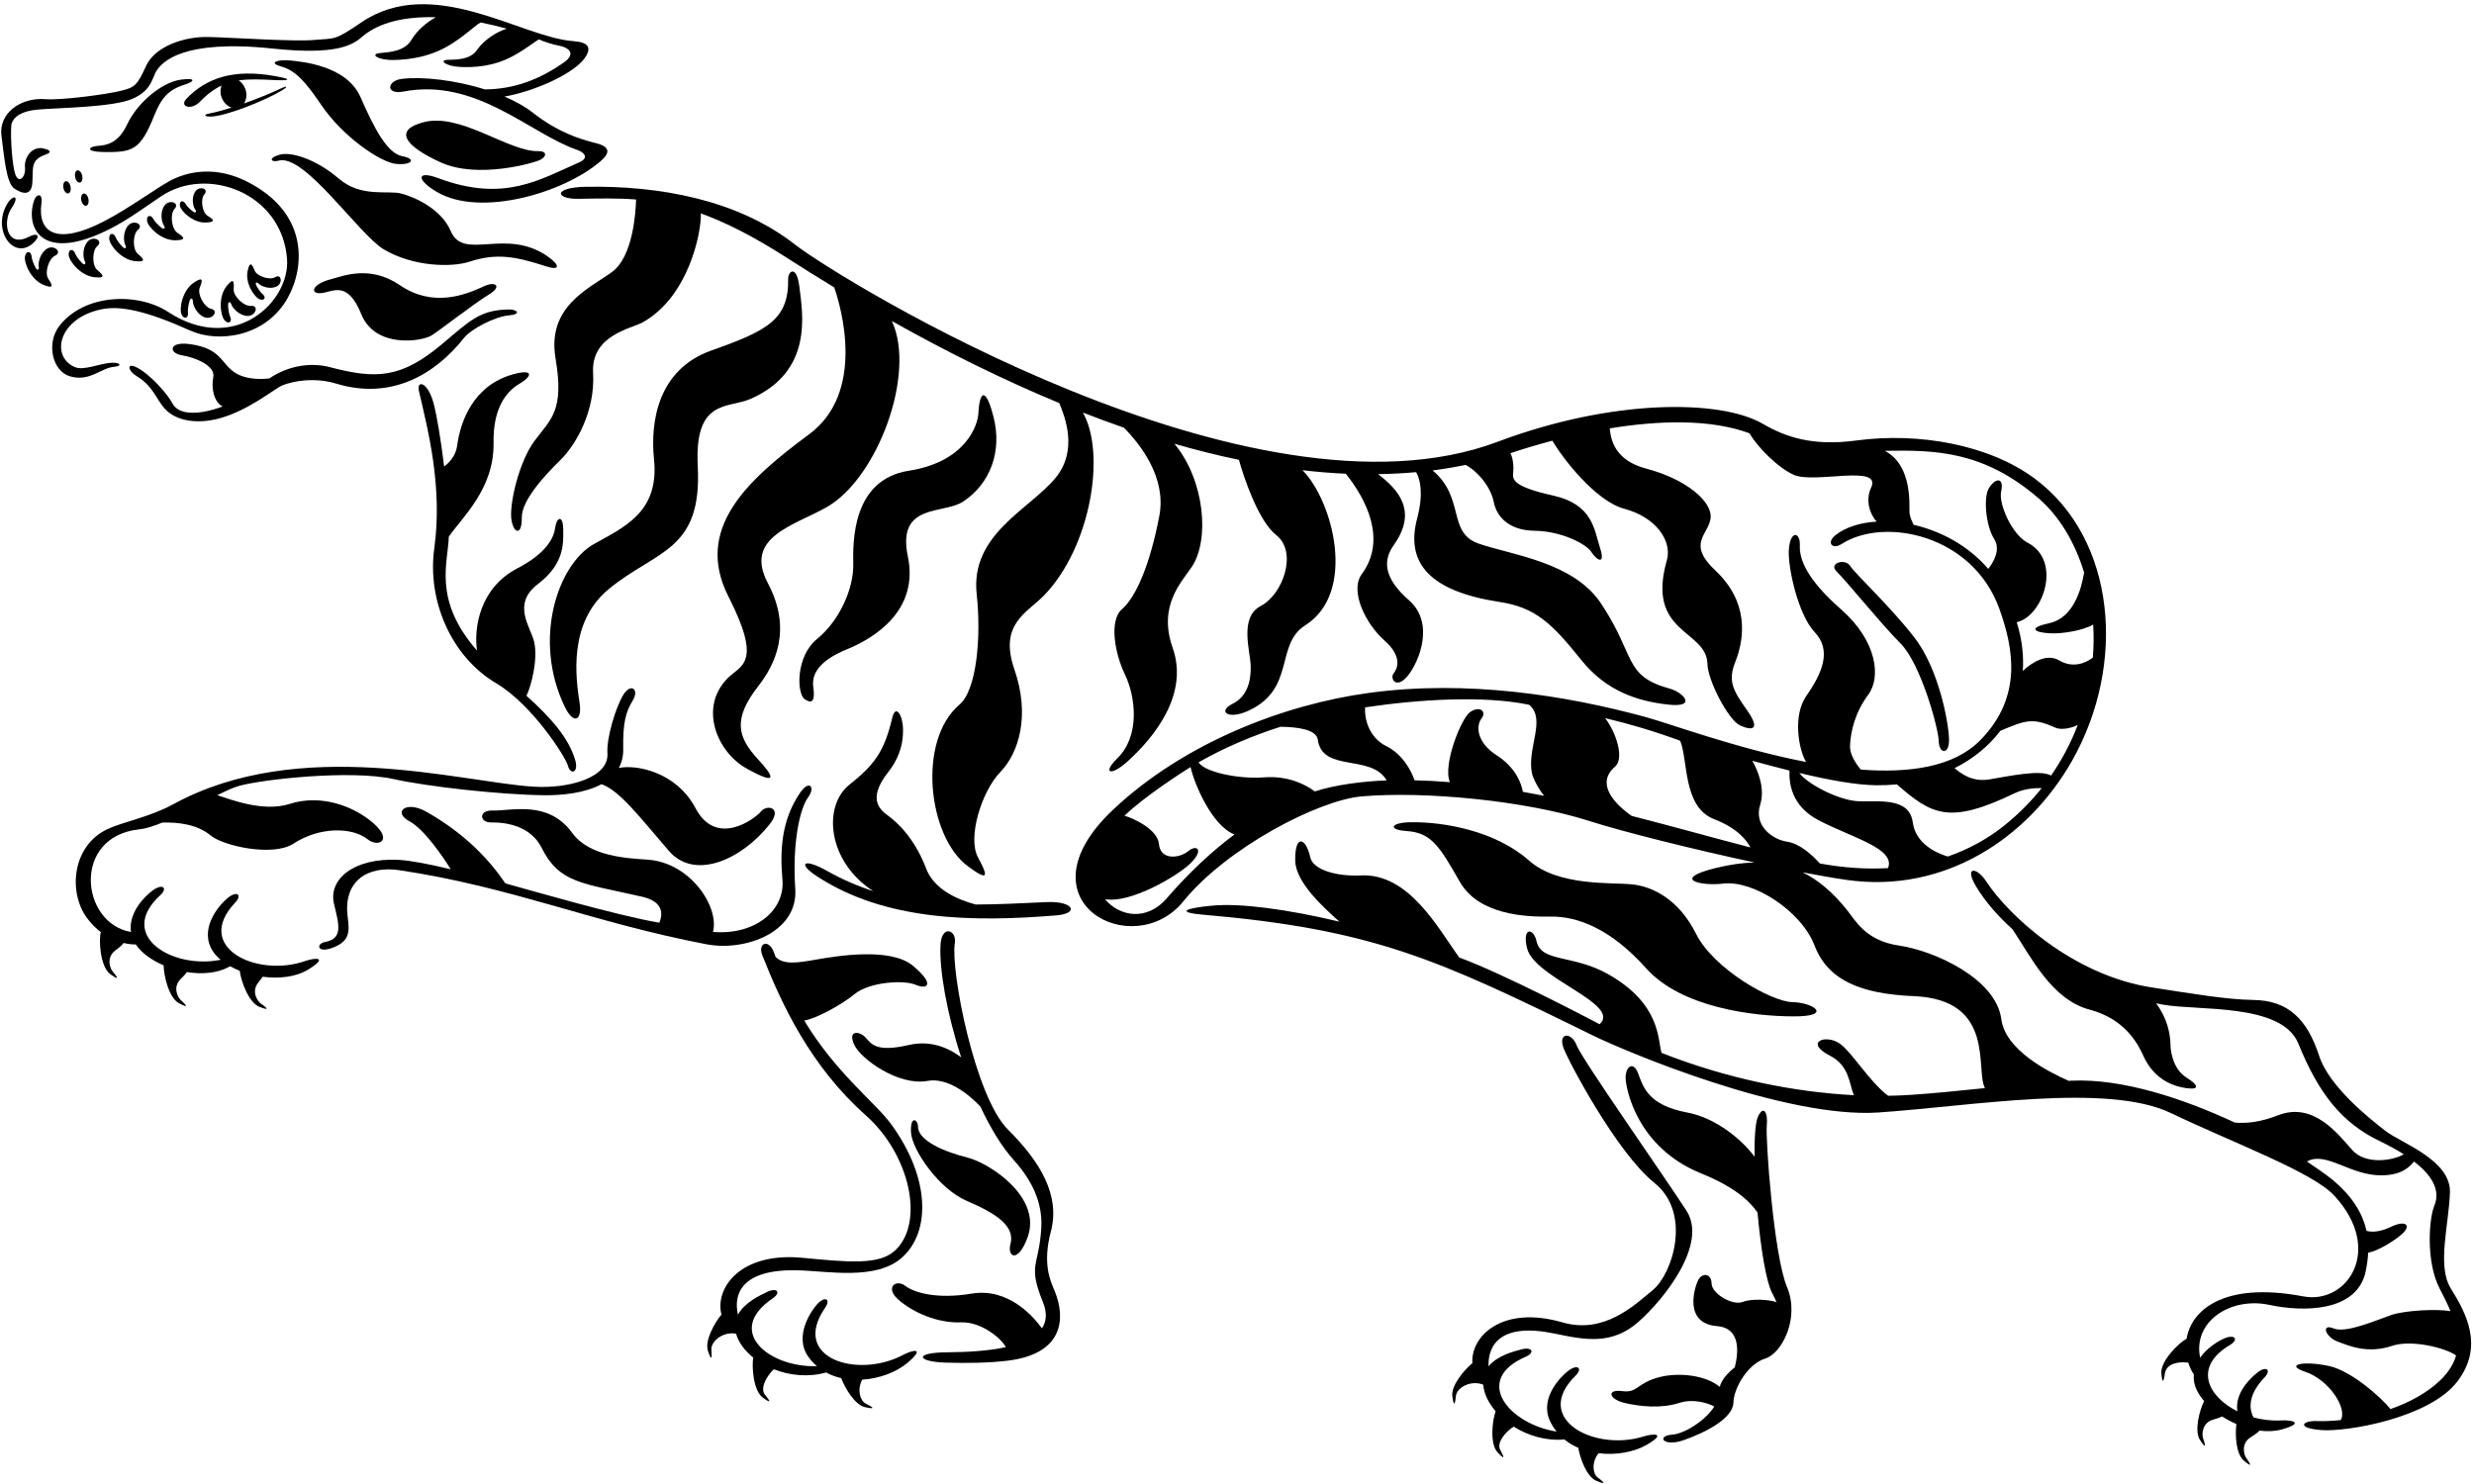 <?xml version="1.0" encoding="UTF-8"?>
<svg xmlns="http://www.w3.org/2000/svg" xmlns:xlink="http://www.w3.org/1999/xlink" width="520pt" height="312pt" viewBox="0 0 520 312" version="1.1">
<g id="surface1">
<path style=" stroke:none;fill-rule:nonzero;fill:rgb(0%,0%,0%);fill-opacity:1;" d="M 44.297 24.512 C 47.449 24.457 55.777 21.117 59.227 19.027 C 60.562 18.219 60.559 17.879 58.828 18.695 C 56.855 19.629 54.102 20.758 51.273 21.754 C 51.832 20.945 51.977 19.77 51.535 18.633 C 51.246 17.883 50.75 17.297 50.176 16.91 C 52.48 16.562 55.004 16.699 58.066 16.852 C 59.754 16.938 62.395 16.836 57.883 16.012 C 48.977 14.387 43.32 16.48 39.227 20.715 C 37.566 22.434 40.223 23.234 41.941 21.457 C 43.531 19.812 45.031 18.715 46.559 17.988 C 46.27 18.734 46.254 19.652 46.598 20.539 C 47.004 21.59 47.797 22.34 48.668 22.625 C 46.949 23.164 45.285 23.617 43.836 23.898 C 42.754 24.113 42.949 24.531 44.297 24.512 "/>
<path style=" stroke:none;fill-rule:nonzero;fill:rgb(0%,0%,0%);fill-opacity:1;" d="M 92.578 34.117 C 100.461 37.727 112.379 34.219 113.57 33.598 C 114.895 32.91 115.094 31.738 113.039 31.773 C 106.863 31.879 96.855 23.699 89.102 25.676 C 82.793 27.281 84.848 30.582 92.578 34.117 "/>
<path style=" stroke:none;fill-rule:nonzero;fill:rgb(0%,0%,0%);fill-opacity:1;" d="M 6.164 49.742 C 1.258 52.301 0.555 46.527 2.395 43.805 C 4.297 40.988 2.711 40.887 1.543 42.82 C -1.82 48.387 2.906 54.891 7.02 51.062 C 8.66 49.531 7.812 48.883 6.164 49.742 "/>
<path style=" stroke:none;fill-rule:nonzero;fill:rgb(0%,0%,0%);fill-opacity:1;" d="M 24.043 77.109 C 25.711 76.984 25.441 76.086 23.109 76.293 C 20.781 76.5 17.555 77.969 15.707 77.168 C 10.609 74.953 12.215 66.977 21.234 65.047 C 25.238 64.188 30.684 65.312 40 69.508 C 45.875 72.152 55.973 70.887 60.551 62.496 C 64.168 55.863 64.77 44.551 51.711 38.078 C 46.887 35.688 41.594 35.332 36.629 37.562 C 33.66 38.891 27.543 43.621 21.684 46.621 C 11.898 51.633 7.855 48.945 8.711 42.699 C 9.008 40.527 7.676 40.715 7.199 42.059 C 5.25 47.539 8.449 55.758 23.562 47.891 C 27.09 46.055 30.273 43.691 33.855 41.273 C 43.504 34.773 59.262 40.516 60.328 54.41 C 61.02 63.41 49.316 74.699 35.348 65.586 C 28.969 61.422 17.754 61.738 12.488 68.508 C 9.672 72.133 10.992 77.996 14.656 79.102 C 18.844 80.367 21.211 77.324 24.043 77.109 "/>
<path style=" stroke:none;fill-rule:nonzero;fill:rgb(0%,0%,0%);fill-opacity:1;" d="M 407.5 155.836 C 407.543 158.5 409.715 158.797 409.66 155.465 C 409.605 152.133 407.578 140.664 402.297 133.918 C 397.016 127.176 389.902 120.625 388.879 118.977 C 387.848 117.328 384.199 118.387 386.062 120.191 C 388.125 122.184 395.246 131.035 399.484 135.301 C 403.727 139.562 407.453 153.168 407.5 155.836 "/>
<path style=" stroke:none;fill-rule:nonzero;fill:rgb(0%,0%,0%);fill-opacity:1;" d="M 17.23 55.285 C 16.711 54.742 16.043 53.961 15.719 53.141 C 15.391 52.324 14.391 52.281 14.43 53.543 C 14.469 54.848 16.922 57.992 19.863 58.285 C 22.219 58.52 21.766 57.883 20.449 56.758 C 19.293 55.773 19.379 52.641 20.441 51.742 C 21.832 50.57 19.555 49.449 18.391 50.824 C 17.254 52.168 17.469 54.223 17.816 54.891 C 18.164 55.562 17.754 55.828 17.23 55.285 "/>
<path style=" stroke:none;fill-rule:nonzero;fill:rgb(0%,0%,0%);fill-opacity:1;" d="M 11.547 53.773 C 13.211 53.039 11.34 51.324 9.832 52.316 C 8.363 53.285 7.996 55.316 8.141 56.059 C 8.289 56.801 7.82 56.941 7.469 56.273 C 7.121 55.602 6.699 54.664 6.617 53.789 C 6.535 52.91 5.586 52.59 5.27 53.812 C 4.941 55.074 6.41 58.785 9.152 59.891 C 11.348 60.777 11.09 60.035 10.141 58.59 C 9.312 57.32 10.273 54.336 11.547 53.773 "/>
<path style=" stroke:none;fill-rule:nonzero;fill:rgb(0%,0%,0%);fill-opacity:1;" d="M 25.758 51.902 C 25.234 51.359 24.566 50.574 24.242 49.758 C 23.914 48.941 22.914 48.898 22.953 50.16 C 22.992 51.465 25.445 54.609 28.387 54.902 C 30.742 55.137 30.285 54.496 28.973 53.375 C 27.816 52.391 27.902 49.254 28.965 48.359 C 30.355 47.188 28.078 46.066 26.914 47.441 C 25.777 48.785 25.992 50.84 26.34 51.508 C 26.691 52.176 26.277 52.445 25.758 51.902 "/>
<path style=" stroke:none;fill-rule:nonzero;fill:rgb(0%,0%,0%);fill-opacity:1;" d="M 33.91 47.855 C 33.324 47.379 32.566 46.684 32.148 45.91 C 31.727 45.137 30.727 45.215 30.914 46.461 C 31.113 47.754 33.926 50.582 36.879 50.52 C 39.246 50.465 38.719 49.891 37.277 48.934 C 36.016 48.094 35.723 44.973 36.668 43.953 C 37.91 42.621 35.512 41.785 34.523 43.289 C 33.555 44.758 34.016 46.773 34.441 47.395 C 34.867 48.016 34.492 48.336 33.91 47.855 "/>
<path style=" stroke:none;fill-rule:nonzero;fill:rgb(0%,0%,0%);fill-opacity:1;" d="M 40.551 44.465 C 40.016 44.051 39.316 43.441 38.918 42.758 C 38.52 42.07 37.621 42.168 37.824 43.285 C 38.035 44.441 40.637 46.914 43.293 46.785 C 45.422 46.68 44.93 46.172 43.609 45.348 C 42.453 44.625 42.109 41.824 42.938 40.883 C 44.02 39.656 41.844 38.961 40.988 40.34 C 40.156 41.688 40.621 43.488 41.02 44.035 C 41.422 44.586 41.09 44.879 40.551 44.465 "/>
<path style=" stroke:none;fill-rule:nonzero;fill:rgb(0%,0%,0%);fill-opacity:1;" d="M 40.539 63.371 C 40.543 64.125 41.32 66.039 42.953 66.691 C 44.629 67.359 46.113 65.297 44.336 64.918 C 42.977 64.625 41.426 61.895 41.984 60.484 C 42.621 58.879 42.723 58.102 40.75 59.414 C 38.293 61.051 37.605 64.98 38.18 66.152 C 38.738 67.281 39.605 66.777 39.508 65.902 C 39.41 65.027 39.633 64.023 39.84 63.297 C 40.043 62.57 40.535 62.613 40.539 63.371 "/>
<path style=" stroke:none;fill-rule:nonzero;fill:rgb(0%,0%,0%);fill-opacity:1;" d="M 47.609 60.184 C 45.777 62.5 46.336 66.449 47.246 67.387 C 48.129 68.289 48.793 67.539 48.43 66.738 C 48.07 65.934 47.969 64.91 47.941 64.156 C 47.914 63.402 48.395 63.297 48.633 64.012 C 48.871 64.727 50.199 66.309 51.953 66.422 C 53.754 66.539 54.527 64.121 52.719 64.309 C 51.336 64.453 49.02 62.336 49.113 60.82 C 49.223 59.094 49.082 58.324 47.609 60.184 "/>
<path style=" stroke:none;fill-rule:nonzero;fill:rgb(0%,0%,0%);fill-opacity:1;" d="M 54.383 59.648 C 54.855 60.133 56.555 60.891 58.02 60.293 C 59.523 59.68 59.199 57.418 57.809 58.281 C 56.746 58.941 54.035 58.137 53.52 56.875 C 52.926 55.438 52.508 54.867 52.051 56.949 C 51.477 59.547 53.484 62.527 54.59 62.926 C 55.656 63.309 55.902 62.438 55.293 61.934 C 54.684 61.426 54.199 60.637 53.883 60.039 C 53.562 59.438 53.906 59.16 54.383 59.648 "/>
<path style=" stroke:none;fill-rule:nonzero;fill:rgb(0%,0%,0%);fill-opacity:1;" d="M 18.105 43.258 C 18.516 43.172 18.73 42.527 18.582 41.824 C 18.434 41.117 17.977 40.613 17.566 40.699 C 17.156 40.785 16.941 41.43 17.09 42.137 C 17.238 42.844 17.691 43.344 18.105 43.258 "/>
<path style=" stroke:none;fill-rule:nonzero;fill:rgb(0%,0%,0%);fill-opacity:1;" d="M 13.809 38.098 C 13.398 38.184 13.184 38.828 13.332 39.535 C 13.48 40.238 13.934 40.742 14.348 40.656 C 14.758 40.57 14.973 39.926 14.824 39.219 C 14.676 38.516 14.219 38.012 13.809 38.098 "/>
<path style=" stroke:none;fill-rule:nonzero;fill:rgb(0%,0%,0%);fill-opacity:1;" d="M 17.285 36.949 C 17.137 36.242 16.684 35.738 16.273 35.824 C 15.859 35.91 15.648 36.555 15.793 37.262 C 15.945 37.969 16.398 38.469 16.809 38.383 C 17.223 38.297 17.434 37.652 17.285 36.949 "/>
<path style=" stroke:none;fill-rule:nonzero;fill:rgb(0%,0%,0%);fill-opacity:1;" d="M 345.371 302.027 C 335.07 305.215 321.949 298.312 331.152 289.227 C 332.695 287.703 331.637 286.695 329.652 288.184 C 328.004 289.418 323.645 293.895 325.719 298.602 C 326.109 299.492 326.613 300.273 327.176 300.984 C 317.152 299.398 309.418 290.105 320.699 285.238 C 322.691 284.379 322.07 283.059 319.684 283.723 C 318.266 284.113 314.723 284.961 312.871 287.266 C 312.711 282.648 315.559 278.027 326.754 280.375 C 333.113 281.711 338.797 282.84 344.379 277.91 C 349.965 272.984 358.938 261.5 354.488 254.574 C 350.035 247.648 332.445 222.605 331.398 219.789 C 330.352 216.973 327.52 217.023 328.57 220.172 C 329.426 222.719 339.777 242.32 347.723 248.684 C 355.66 255.051 351.543 267.789 347.434 271.195 C 343.324 274.598 337.09 280.535 328.379 278.016 C 315.738 274.355 309.09 280.938 309.473 286.594 C 307.742 288.012 304.945 291.324 305.266 293.598 C 305.684 296.605 305.922 294.266 306.016 293.473 C 306.23 291.684 309.18 290.105 311.727 291.105 C 311.734 291.113 311.742 291.121 311.75 291.125 C 311.91 293.012 312.855 294.953 314.359 296.707 C 313.68 298.598 313.074 303.535 314.777 305.363 C 316.848 307.586 315.699 305.531 315.32 304.828 C 314.516 303.336 316.445 300.973 318.16 299.938 C 321.176 301.84 324.941 302.977 328.82 302.641 C 329.703 303.359 330.684 303.941 331.73 304.395 C 332.125 306.656 333.492 310.461 335.523 311.324 C 338.316 312.516 336.434 311.105 335.801 310.617 C 334.758 309.809 334.488 307.422 336 305.531 C 339.652 305.988 343.422 305.297 346.035 303.809 C 350.281 301.383 347.836 301.27 345.371 302.027 "/>
<path style=" stroke:none;fill-rule:nonzero;fill:rgb(0%,0%,0%);fill-opacity:1;" d="M 38.047 16.742 C 34.105 17.266 28.93 21.461 26.707 26.184 C 24.836 30.152 22.426 30.52 20.594 30.664 C 18.531 30.824 17.863 31.898 21.676 31.957 C 27.898 32.059 29.477 31.621 32.426 24.277 C 33.883 20.645 35.355 18.871 38.816 17.793 C 40.93 17.133 41.293 16.312 38.047 16.742 "/>
<path style=" stroke:none;fill-rule:nonzero;fill:rgb(0%,0%,0%);fill-opacity:1;" d="M 75.762 20.398 C 72.812 13.699 63.207 12.953 61.129 12.73 C 58.457 12.441 56.469 13.141 58.73 13.852 C 60.992 14.562 62.922 15.199 67.453 21.957 C 71.984 28.715 79.906 34.082 83.164 34.445 C 86.422 34.805 87.73 33.449 84.555 32.836 C 81.379 32.223 78.707 27.102 75.762 20.398 "/>
<path style=" stroke:none;fill-rule:nonzero;fill:rgb(0%,0%,0%);fill-opacity:1;" d="M 115.332 54.07 C 106.402 47.605 97.469 55.043 94.738 48.586 C 92.742 43.867 87.031 41.379 84.27 40.676 C 81.508 39.973 75.867 41.566 71.215 37.562 C 66.562 33.559 61.305 31.828 58.797 32.52 C 56.223 33.23 56.992 34.219 58.566 33.773 C 63.996 32.246 75.43 49.289 80.633 52.406 C 86.809 56.105 94.949 56.246 98.68 55.02 C 104.445 53.117 108.535 53.973 114.781 55.996 C 117.715 56.949 117.695 55.781 115.332 54.07 "/>
<path style=" stroke:none;fill-rule:nonzero;fill:rgb(0%,0%,0%);fill-opacity:1;" d="M 67.453 61.629 C 69.949 61.422 72.988 58.785 75.945 66.07 C 78.902 73.355 88.738 71.793 90.773 70.488 C 92.504 69.375 99.742 63.754 102.715 61.953 C 105.684 60.152 104.082 59.094 101.848 60.133 C 97.656 62.082 90.984 64.688 84.012 59.934 C 77.688 55.621 71.969 58.094 69.652 58.676 C 65.496 59.719 65.086 61.828 67.453 61.629 "/>
<path style=" stroke:none;fill-rule:nonzero;fill:rgb(0%,0%,0%);fill-opacity:1;" d="M 103.738 93.105 C 103.609 85.605 106.555 82.223 109.195 80.68 C 111.836 79.133 112.309 77.461 107.828 78.699 C 99.527 81.004 96.777 88.504 96.082 93.734 C 95.785 95.945 94.316 97.367 93.352 98.078 C 92.66 92.309 91.742 86.988 91.094 84.648 C 89.852 80.172 87.512 79.879 88.051 82.199 C 89.969 90.465 93.066 102.379 91.277 115.316 C 89.777 126.164 94.758 138.027 104.34 143.684 C 111.746 148.062 118.848 159.027 119.383 161.02 C 119.914 163.008 121.742 162.477 120.859 159.66 C 119.465 155.195 116.082 151.152 110.656 146.281 C 111.734 144.051 113.086 138.504 112.277 134.969 C 111.559 131.812 107.477 127.047 113.07 122.785 C 118.668 118.523 118.43 114.195 118.379 111.195 C 118.328 108.195 117.004 108.719 116.703 110.891 C 116.41 113.062 114.961 116.254 108.684 119.523 C 100.887 123.59 99.562 131.922 100.258 136.77 C 90.902 126.098 94.215 118.18 94.328 112.84 C 97.164 108.719 103.898 102.758 103.738 93.105 "/>
<path style=" stroke:none;fill-rule:nonzero;fill:rgb(0%,0%,0%);fill-opacity:1;" d="M 124.766 114.422 C 117.242 118.711 111.918 134.422 118.672 148.527 C 120.574 152.496 122.391 151.465 121.828 147.809 C 121.02 142.551 119.371 130.949 127.926 123.867 C 137.883 115.625 147.59 116.004 146.66 98.051 C 145.918 83.727 152.977 85.957 157.758 83.863 C 170.961 78.07 168.711 66.02 168.027 60.352 C 167.445 55.527 165.641 57.059 165.664 58.559 C 165.809 67.102 161.461 69.48 149.582 73.664 C 138.148 77.691 136.672 88.883 137.465 96.539 C 138.645 107.855 130.891 110.93 124.766 114.422 "/>
<path style=" stroke:none;fill-rule:nonzero;fill:rgb(0%,0%,0%);fill-opacity:1;" d="M 171.773 134.301 C 167.168 138.043 167.469 145.871 169.152 147.012 C 170.84 148.148 171.324 147.141 170.945 144.48 C 170.566 141.82 172.02 138.961 177.977 136.527 C 183.938 134.094 193.176 128.27 190.816 116.977 C 188.461 105.68 198.336 108.184 202.457 105.445 C 208.105 101.695 210.684 94.961 208.828 87.668 C 207.219 81.363 205.898 82.051 205.645 86.891 C 205.516 89.406 202.984 97.102 191.016 98.969 C 179.043 100.84 179.266 114.02 179.344 118.672 C 179.43 123.836 176.379 130.555 171.773 134.301 "/>
<path style=" stroke:none;fill-rule:nonzero;fill:rgb(0%,0%,0%);fill-opacity:1;" d="M 167.156 186.883 C 166.488 176.895 168.203 169.863 169.836 167.668 C 171.465 165.477 170.102 163.832 168.152 166.695 C 164.195 172.504 163.926 178.906 164.457 184.93 C 165.027 191.391 158.766 196.645 149.863 195.93 C 151.223 190.633 145.094 181.355 136.133 180.738 C 131.754 180.438 123.871 180.07 120.285 175.129 C 115.227 168.148 107.527 170.52 103.453 170.41 C 100.578 170.336 100.746 172.957 103.246 172.914 C 106.895 172.855 111.66 173.898 113.84 178.238 C 117.582 185.688 122.223 185.629 134.891 188.512 C 139.66 189.598 139.246 192.312 138.59 193.992 C 129.773 192.527 110.246 186.82 106.219 185.723 C 102.875 180.781 97.773 175.281 89.582 170.645 C 85.289 168.219 82.457 170.766 86.117 172.703 C 89.059 174.262 93.113 180.074 94.73 182.754 C 90.355 181.711 86.379 180.922 83.879 180.785 C 74.348 180.266 68.988 184.867 70.199 190.016 C 71.172 194.156 72.25 197.328 68.332 198.047 C 66.34 198.414 66.625 200.578 70.102 199.184 C 73.578 197.793 73.461 195.797 73.078 192.801 C 72.086 185.062 77.426 181.98 83.914 182.949 C 107.816 186.523 124.32 193.914 148.52 198.531 C 156.586 200.07 167.77 196.031 167.156 186.883 "/>
<path style=" stroke:none;fill-rule:nonzero;fill:rgb(0%,0%,0%);fill-opacity:1;" d="M 64.082 202.07 C 53.891 205.59 40.551 199.121 49.449 189.742 C 50.945 188.164 49.855 187.195 47.922 188.746 C 46.309 190.035 42.102 194.652 44.328 199.285 C 44.766 200.195 45.484 201.031 46.383 201.785 C 36.176 203.852 24.453 196.66 33.684 188.215 C 35.285 186.746 34.266 185.703 32.227 187.113 C 30.703 188.168 26.906 191.758 27.527 195.941 C 16.895 194.105 15.078 175.863 29.262 174.367 C 30.637 174.227 32.309 173.688 34.109 172.941 C 37.477 172.836 41.449 173.309 44.285 175.656 C 46.949 177.863 57.363 180.188 61.691 177.363 C 67.156 173.801 73.984 173.84 77.305 176.477 C 79.457 178.191 82.66 176.73 78.496 173.082 C 74.438 169.523 67.516 166.891 60.926 169.004 C 55.324 170.797 48.574 168.102 45.672 167.188 C 47.422 166.309 48.961 165.602 50.113 165.266 C 55.004 163.852 73.723 161.785 82.758 163.801 C 89.703 165.348 104.859 167.074 114.395 167.191 C 118.105 167.234 122.934 166.758 126.426 164.867 C 130.305 166.258 134.297 171.621 140.602 178.91 C 145.988 185.137 155.812 180.801 161.762 173.305 C 164.578 169.758 161.191 169.066 159.965 170.586 C 158.742 172.105 150.594 178.242 146.203 169.941 C 142.098 162.18 133.613 160.699 130.062 161.461 C 130.676 160.348 131.02 159.035 130.992 157.488 C 130.898 151.988 131.527 149.645 132.988 147.285 C 134.445 144.93 132.59 143.461 130.969 146.152 C 129.383 148.785 127.453 155.215 127.672 158.379 C 128.023 163.441 119.695 165.859 112.121 165.391 C 96.938 164.449 63.082 154.52 36.426 169.082 C 31.387 171.832 25.902 172.758 22.594 174.316 C 15.07 177.852 14.316 187.711 18.324 193.055 C 19.223 194.254 20.199 195.211 21.191 195.965 C 20.746 197.484 20.996 203.238 23.211 204.828 C 25.68 206.602 24.148 204.812 23.641 204.195 C 23.129 203.578 22.277 201.281 24.254 199.812 C 25.113 199.172 25.684 198.68 25.98 198.254 C 26.934 198.48 27.809 198.57 28.547 198.562 C 29.73 200.34 31.867 201.875 34.398 202.957 C 34.406 205.016 35.457 209.773 37.633 210.93 C 40.316 212.352 38.559 210.785 37.973 210.242 C 37.383 209.703 36.23 207.539 37.988 205.816 C 38.578 205.234 39.008 204.773 39.289 204.371 C 42.391 204.863 45.551 204.629 48.004 203.348 C 48.141 203.277 48.254 203.211 48.379 203.145 C 49.012 203.496 49.68 203.824 50.391 204.105 C 50.617 206.125 52.227 210.789 54.539 211.688 C 57.371 212.785 55.445 211.438 54.797 210.969 C 54.148 210.496 52.75 208.484 54.293 206.566 C 54.672 206.098 54.977 205.695 55.207 205.348 C 58.648 205.812 62.203 205.426 64.801 203.828 C 68.969 201.266 66.52 201.23 64.082 202.07 "/>
<path style=" stroke:none;fill-rule:nonzero;fill:rgb(0%,0%,0%);fill-opacity:1;" d="M 220.043 189.66 C 214.668 189.914 209.738 190.152 205.078 190.168 C 200.957 189.074 196.293 186.863 194.672 182.629 C 192.656 177.355 189.695 173.664 186.363 171.254 C 184.121 169.629 182.906 167.148 186.727 162.277 C 188.406 160.133 189.871 157.285 189.805 153.332 C 189.754 150.332 188.246 147.891 187.516 150.996 C 185.934 157.711 183.953 160.699 178.621 164.895 C 172.852 169.438 173.887 181.109 183.551 187.359 C 180.332 186.32 177.121 184.949 173.844 183.105 C 168.965 180.352 167.484 181.461 171.695 184.223 C 186.039 193.629 204.531 193.879 221.926 192.461 C 227.086 192.043 225.539 189.402 220.043 189.66 "/>
<path style=" stroke:none;fill-rule:nonzero;fill:rgb(0%,0%,0%);fill-opacity:1;" d="M 189.781 284.883 C 180.246 289.926 166.074 285.582 173.43 274.945 C 174.664 273.16 173.438 272.367 171.766 274.195 C 170.371 275.719 166.922 280.926 169.832 285.164 C 170.383 285.965 171.02 286.645 171.707 287.234 C 161.566 287.539 152.238 279.84 162.418 272.965 C 164.215 271.754 163.363 270.57 161.141 271.664 C 159.82 272.312 156.496 273.805 155.105 276.41 C 154.09 271.902 156.027 266.836 167.465 267.066 C 173.965 267.195 184.23 269.324 189.711 264.281 C 195.703 258.77 195.406 247.465 187.328 236.383 C 183.984 231.797 175.664 225.578 169.039 214.566 C 171.828 214.086 177.184 211.023 179.613 209.012 C 182.695 206.457 189.941 205.961 192.457 207.043 C 194.977 208.125 196.582 206.973 191.891 203.051 C 187.199 199.133 176.105 200.941 171.367 201.773 C 167.555 202.441 164.73 202.875 163.02 201.188 C 162.977 201.055 162.586 199.945 162.41 199.629 C 161.172 197.406 159.312 198.516 160.227 200.836 C 164.363 211.328 170.414 224.219 181.961 234.473 C 191.301 242.766 194.391 257.125 188.121 262.91 C 184.746 266.023 178.312 265.363 168.625 264.441 C 155.523 263.195 150.211 270.895 151.641 276.383 C 150.203 278.094 148.07 281.871 148.805 284.047 C 149.773 286.926 149.574 284.582 149.52 283.781 C 149.398 281.984 152.004 279.887 154.691 280.398 C 154.699 280.402 154.711 280.406 154.719 280.414 C 155.227 282.234 156.516 283.969 158.316 285.41 C 158.004 287.398 158.324 292.363 160.336 293.84 C 162.781 295.641 161.273 293.836 160.77 293.215 C 159.703 291.895 161.16 289.219 162.652 287.883 C 165.969 289.188 169.883 289.605 173.633 288.555 C 174.633 289.098 175.703 289.488 176.812 289.738 C 177.621 291.887 179.676 295.375 181.828 295.848 C 184.797 296.5 182.684 295.465 181.969 295.098 C 180.793 294.496 180.09 292.203 181.223 290.066 C 184.895 289.836 188.469 288.457 190.762 286.508 C 194.484 283.34 192.059 283.68 189.781 284.883 "/>
<path style=" stroke:none;fill-rule:nonzero;fill:rgb(0%,0%,0%);fill-opacity:1;" d="M 215.98 260.156 C 219.086 251.699 207.969 244.523 203.32 243.363 C 198.887 242.262 193.012 239.949 192.961 236.914 C 192.934 235.289 191.293 234.441 191.48 238.062 C 191.664 241.688 197.305 249.969 203.227 252.492 C 209.484 255.164 213.395 257.797 212.379 261.59 C 211.672 264.227 213.949 265.688 215.98 260.156 "/>
<path style=" stroke:none;fill-rule:nonzero;fill:rgb(0%,0%,0%);fill-opacity:1;" d="M 220.879 258.906 C 222.883 251.293 218.664 244.266 211.848 237.473 C 204.902 230.547 199.777 204.043 200.688 198.32 C 201.141 195.48 197.953 194.367 197.691 198.535 C 197.367 203.684 199.008 213.043 202.027 222.301 C 199.938 220.695 196.004 218.543 191.047 219.695 C 184.07 221.312 183.164 219.453 181.895 218.098 C 180.621 216.742 178.117 216.535 179.543 219.637 C 180.973 222.738 188.941 228.355 194.926 227.254 C 199.152 226.477 203.57 230 206.074 232.664 C 208.145 237.094 210.52 241.059 213.125 243.949 C 217.711 249.039 219.125 253.852 218.863 258.188 C 218.371 266.398 215.953 265.703 219.211 273.77 C 220.129 276.047 219.961 277.852 219.004 279.277 C 217.277 276.887 212.008 270.664 204.18 271.98 C 197.023 273.18 192.172 271.805 190.273 270.34 C 188.371 268.871 185.902 270.66 188.82 273.238 C 191.742 275.816 196.906 278.227 202.027 278.016 C 206.164 277.844 210.441 281.34 211.418 283.227 C 207.832 284.004 203.48 284.281 199.137 284.309 C 191.91 284.355 192.723 286.309 198.809 286.484 C 203.348 286.617 208.008 286.551 211.914 286.059 C 223.914 284.547 223.824 276.754 221.758 271.641 C 220.887 269.488 219.012 265.973 220.879 258.906 "/>
<path style=" stroke:none;fill-rule:nonzero;fill:rgb(0%,0%,0%);fill-opacity:1;" d="M 36.258 84.824 C 35.223 82.84 31.531 78.625 28.629 77.199 C 26.543 76.18 26.93 78 28.656 79.035 C 32.133 81.109 32.781 83.82 34.559 85.84 C 37.059 88.68 41.684 89.133 45.98 87.996 C 52.242 86.344 57.73 81.676 59.363 81.016 C 61.516 80.148 66 79.238 70.691 80.66 C 82.184 84.141 91.395 78.805 97.531 71.039 C 99 69.184 103.984 66.547 107.035 66.297 C 109.617 66.086 108.766 65.035 106.934 65.062 C 100.848 65.168 98.793 67.395 92.918 72.34 C 84.258 79.629 78.992 79.723 69.297 77.184 C 65.582 76.211 60.84 76.703 56.598 79.566 C 53.871 79.883 51.297 79.488 49.652 78.516 C 46.387 76.578 46.738 73.273 39.879 72.344 C 35.41 71.738 35.41 74.254 38.254 74.703 C 41.094 75.156 45.289 76.922 44.832 79.262 C 44.34 81.754 45.023 84.535 46.777 85.469 C 42.152 87.184 37.629 87.457 36.258 84.824 "/>
<path style=" stroke:none;fill-rule:nonzero;fill:rgb(0%,0%,0%);fill-opacity:1;" d="M 2.992 39.629 C 4.75 40.812 6.617 41.238 6.805 38.395 C 7.008 35.324 6.355 33.637 9.539 32.516 C 11.332 31.887 10.113 31.418 9.016 31.191 C 6.816 30.738 5.027 33.008 5.25 35.254 C 5.453 37.254 3.812 38.945 3.102 36.293 C 2.391 33.637 2.109 26.727 2.484 25.824 C 3.039 24.488 4.508 23.359 7.879 23.043 C 12.207 22.637 23.875 22.605 28.008 20.703 C 32.145 18.801 31.934 16.137 33.074 14.617 C 34.215 13.098 38.301 8.195 57.336 10.211 C 70.336 11.586 73.953 9.617 76.043 7.789 C 79.738 4.566 85.418 3.453 91.605 3.621 C 89.734 4.66 87.684 6.332 86.477 8.387 C 85.09 10.742 82.02 10.961 79.855 11.164 C 77.691 11.367 79.383 12.672 82.715 12.613 C 86.047 12.559 90.703 11.98 95.156 9.07 C 98.461 6.91 99.848 5.336 101.023 4.727 C 102.887 5.094 104.723 5.531 106.508 6.027 C 104.52 6.66 101.797 8.27 100.254 10.512 C 98.859 12.535 96.09 12.535 94.133 12.578 C 92.176 12.625 93.609 13.902 96.605 14.066 C 99.602 14.23 103.82 14.012 108.004 11.684 C 110.883 10.082 112.246 8.828 113.305 8.273 C 114.387 8.832 116.488 9.426 117.688 9.648 C 119.227 9.938 121.355 11.156 118.465 13.172 C 113.41 16.688 108.191 18.73 101.953 18.801 C 95.762 16.863 88.871 16.047 84.449 16.586 C 81.285 16.973 81.004 19.98 84.824 19.246 C 100.113 16.324 111.367 28.078 121.203 31.469 C 123.047 32.105 123.734 33.262 121.746 34.129 C 113.414 37.766 105.945 42.621 92.133 37.461 C 87.438 35.703 87.473 37.871 92.016 40.461 C 101.125 45.656 118.504 40.562 126.242 33.887 C 128.215 32.188 128.359 30.852 125.18 30.07 C 122 29.289 117.309 27.867 111.902 23.625 C 110.293 22.363 108.273 21.254 106.043 20.301 C 112.434 19.191 121.156 15.312 123.203 11.766 C 124.176 10.086 123.812 8.879 120.484 8.645 C 109.547 7.875 90.945 -5.516 75.914 4.73 C 70.145 8.66 70.469 7.988 66.141 8.395 C 61.812 8.801 48.297 7.859 43.629 7.773 C 38.957 7.684 32.656 9.625 30.727 13.824 C 28.797 18.023 28.305 18.363 25.48 19.078 C 22.66 19.793 13.016 21.121 9.508 20.848 C 4.258 20.438 -0.305 23.902 0.305 28.504 C 0.875 32.828 1.305 38.488 2.992 39.629 "/>
<path style=" stroke:none;fill-rule:nonzero;fill:rgb(0%,0%,0%);fill-opacity:1;" d="M 371.355 236.621 C 371.641 233.781 370.613 232.297 369.488 234.816 C 368.949 236.027 368.742 239.191 368.781 243.203 C 366.414 239.926 360.891 235.066 354.641 233.902 C 346.445 232.371 345.383 228.555 344.336 225.738 C 343.285 222.922 341.645 224.285 341.684 226.617 C 341.723 228.949 344.094 241.246 357.523 246.688 C 364.289 249.43 367.668 252.355 369.406 254.922 C 370.07 262.281 371.184 269.352 372.445 271.773 C 372.812 272.477 373.129 273.137 373.402 273.766 C 371.48 273.117 367.879 273.078 366.312 273.711 C 364.16 274.578 359.781 271.984 359.746 269.82 C 359.707 267.652 357.707 267.52 356.902 269.199 C 356.094 270.883 353.887 278.254 360.895 278.801 C 365.793 279.184 365.48 284.125 364.625 287.473 C 363.062 288.723 361.875 290.047 361.465 291.57 C 358.453 289.082 352.848 288.516 348.906 289.504 C 343.93 290.754 344.297 292.914 340.957 292.473 C 337.617 292.027 338.152 294.188 341.5 294.965 C 344.848 295.738 349.188 296.168 353 294.938 C 355.66 294.078 358.75 294.836 360.328 295.711 C 358.383 298.754 353.977 301.461 351.445 301.629 C 348.117 301.852 349.492 304.328 353.965 302.754 C 358.438 301.18 364.223 298.246 364.336 294.91 C 364.445 291.578 367.531 286.691 371.012 285.633 C 374.496 284.574 378.371 277.172 375.594 270.551 C 372.812 263.934 371.066 239.457 371.355 236.621 "/>
<path style=" stroke:none;fill-rule:nonzero;fill:rgb(0%,0%,0%);fill-opacity:1;" d="M 306.816 185.367 C 310.766 192.301 320.441 192.805 325.941 192.711 C 331.441 192.617 338.484 195.168 345.961 203.543 C 353.438 211.918 368.633 213.664 376.969 213.688 C 385.305 213.715 381.254 210.781 376.754 210.691 C 372.25 210.602 360.133 203.637 356.508 196.363 C 352.887 189.09 347.34 186.352 342.996 185.926 C 338.656 185.496 327.504 186.352 321.41 180.953 C 314.336 174.684 303.52 172.754 296.438 172.871 C 292.273 172.941 291.633 174.453 295.637 174.719 C 300.828 175.062 302.559 177.895 306.816 185.367 "/>
<path style=" stroke:none;fill-rule:nonzero;fill:rgb(0%,0%,0%);fill-opacity:1;" d="M 515.117 270.871 C 512.176 266.102 514.727 257.543 514.941 250.703 C 515.16 243.867 504.77 240.375 501.391 237.766 C 498.012 235.156 489.566 228.461 487.457 221.996 C 484.898 214.152 480.852 210.328 473.59 210.23 C 468.09 210.156 460.898 208.941 452.211 207.59 C 435.617 205.004 422.164 192.457 417.496 185.336 C 415.445 182.203 412.773 182.082 415.348 186.371 C 417.195 189.453 419.832 192.508 423.004 195.379 C 426.828 201.062 431.168 210.141 439.203 212.266 C 446.578 214.219 449.324 219.348 450.492 221.953 C 452.477 226.371 455.984 228.328 459.734 228.797 C 462.363 229.129 462.098 228.133 459.57 226.551 C 457.043 224.969 456.238 221.73 456.203 219.605 C 456.164 217.301 455.492 213.996 453.176 210.934 C 453.652 211.035 454.129 211.129 454.605 211.215 C 461.965 212.559 479.598 210.828 483.078 219.402 C 487.367 229.973 492.25 236.113 500.262 239.949 C 501.879 240.727 503.609 241.645 505.238 242.684 C 502.828 244.09 497.188 244.855 494.457 241.84 C 491.516 238.59 486.371 231.543 478.832 234.477 C 474.938 235.992 472.047 236.211 469.746 236.02 C 459.008 231.02 446.188 226.711 435.371 227.207 C 435.191 227.215 434.996 227.23 434.816 227.242 C 430.285 225.23 421.504 220.707 420.652 214.285 C 419.504 205.641 406.406 199.859 399.223 198.812 C 392.035 197.766 389.965 193.469 388.09 191.164 C 385.258 187.684 382.293 185.066 378.879 183.402 C 382.391 184.074 385.559 184.625 388.152 184.996 C 408.664 187.938 426.316 176.199 435.531 159.922 C 447.023 139.613 444.738 113.32 427.688 100.633 C 418.07 93.477 403.25 90.848 390.199 92.609 C 381.008 93.852 375.316 91.895 370.539 89.113 C 361.648 83.941 338.91 83.801 314.762 92.887 C 263.305 112.246 176.492 58.746 167.09 51.41 C 154.93 41.926 138.496 39.012 123.168 39.27 C 116.168 39.391 116.711 41.879 121.543 41.801 C 125.832 41.727 129.734 41.633 133.695 41.941 C 133.629 44.648 133.035 53.988 128.637 57.184 C 123.695 60.766 114.922 64.414 116.773 75.383 C 118.625 86.355 115.82 88.066 112.398 92.625 C 108.973 97.184 106.961 106.387 107.512 109.379 C 108.062 112.367 109.73 112.508 109.672 108.84 C 109.609 105.176 114.52 99.926 117.801 96.703 C 121.078 93.48 125.129 86.41 124.66 78.418 C 124.191 70.426 132.727 69.105 135.148 67.738 C 144.684 62.363 147.434 49.012 147.309 44.867 C 152.465 46.727 158.293 49.645 165.426 54.23 C 168.711 56.34 172.016 58.406 175.34 60.422 C 176.82 64.637 181.957 82.531 170.051 91.32 C 156.879 101.047 145.883 111.23 153.121 125.445 C 160.363 139.656 155.633 139.844 152.91 142.617 C 146.824 148.816 150.75 158.117 156.895 161.555 C 164.133 165.598 162.254 162.797 159.363 159.68 C 154.961 154.918 153.988 151.156 159.438 144.176 C 162.863 139.781 166.574 132.387 161.41 122.637 C 156.242 112.891 166.871 110.547 173.809 106.594 C 184.359 100.582 192.633 78.645 187.461 67.5 C 199.121 74.051 210.914 79.891 222.648 84.746 C 223.855 87.688 226.621 94.648 221.879 100.449 C 216.488 107.043 203.906 112.301 205.285 124.898 C 206.27 133.887 205.293 145.07 201.676 148.133 C 192.773 155.668 195.004 175.859 203.414 182.105 C 207.805 185.367 207.785 184.367 205.551 180.234 C 203.312 176.105 206.316 166.387 210.25 162.32 C 214.184 158.254 216.551 150.383 213.223 140.77 C 209.891 131.156 215.855 128.891 219.461 125.16 C 229.266 115.02 232.5 95.332 227.605 86.738 C 230.496 87.863 233.379 88.926 236.25 89.926 C 239.559 93.316 245.211 100.312 243.68 108.418 C 241.691 118.953 238.637 125.672 235.844 128.055 C 233.051 130.434 234.336 137.414 236.406 141.711 C 238.746 146.562 239.645 154.715 234.871 159.406 C 231.59 162.629 233.465 163.281 237.047 160.035 C 242.711 154.906 249.898 145.91 246.48 136.211 C 243.328 127.262 248.414 122.34 250.527 119.137 C 254.309 113.406 253.188 100.941 246.848 93.297 C 251.402 94.613 255.93 95.75 260.41 96.68 C 261.328 100.07 264.438 109.5 268.254 112.504 C 272.812 116.098 269.629 124.984 265.004 127.395 C 260.375 129.809 262.828 136.934 262.883 140.102 C 262.938 143.266 262.156 146.445 259.016 148 C 255.875 149.551 258.098 151.406 262.371 149.441 C 272.398 144.84 267.934 135.527 274.336 131.477 C 285.254 124.566 280.156 105.309 273.77 98.859 C 276.832 99.215 279.867 99.465 282.871 99.598 C 287.238 105.051 291.508 113.52 286.227 120.703 C 283.617 124.246 287.07 131.191 290.961 134.625 C 294.852 138.062 293.727 140.578 292.91 141.594 C 292.094 142.609 293.469 145.086 295.922 142.043 C 298.367 139.004 301.566 130.945 296.152 126.203 C 290.738 121.461 290.676 117.797 292.957 114.59 C 298.137 107.305 293.699 102.801 289.656 99.684 C 292.355 99.645 295.023 99.508 297.66 99.266 C 298.527 100.797 299.234 103.82 297.863 109.008 C 295.383 118.387 300.504 124.309 315.16 126.551 C 322.668 127.699 326.082 130.926 332.367 138.762 C 337.648 145.344 344.184 147.398 350.527 148.125 C 356.875 148.852 353.82 145.57 350.973 144.785 C 341.168 142.078 343.949 138.051 336.504 126.859 C 330.688 118.121 317.66 116.676 310.789 114.289 C 304.148 111.988 307.996 104.688 301.117 98.902 C 303.457 98.605 305.766 98.215 308.051 97.742 C 310.895 99.285 313.398 102.609 313.973 105.566 C 314.523 108.395 316.906 111.52 322.578 111.59 C 328.246 111.66 333.461 114.406 334.488 116.059 C 335.516 117.707 337.535 119.008 336.305 115.195 C 335.074 111.383 334.82 106.051 326.453 104.191 C 318.086 102.332 317.895 100.836 318.039 99.5 C 318.148 98.484 318.145 96.613 317.473 95.27 C 317.582 95.234 317.691 95.203 317.801 95.172 C 320.332 94.328 323.207 93.465 326.297 92.652 C 328.305 96.191 335.363 105.344 341.336 106.941 C 348.367 108.824 351.453 113.938 350.352 117.789 C 345.895 133.379 358.762 132.293 358.887 139.648 C 358.941 142.984 363.254 151.41 365.77 152.535 C 368.289 153.66 370.121 153.465 367.219 149.344 C 364.316 145.227 363.113 143.246 364.715 139.219 C 366.809 133.945 367.484 126.465 360.555 119.953 C 354.461 114.223 359.098 112.477 359.539 108.969 C 359.98 105.461 354.398 100.723 346.027 98.527 C 339.32 96.77 338.562 92.352 338.344 90.066 C 348.578 88.387 359.426 88.035 367.719 91.094 C 369.355 93.965 373.676 98.352 377.055 99.84 C 381.418 101.766 395.684 97.48 393.27 102.566 C 392.07 105.086 392.949 108.078 394.461 109.66 C 390.965 109.875 387.891 110.848 385.77 112.527 C 383.91 113.996 384.988 115.707 387.133 114.34 C 396.051 108.641 414.637 112.371 420.242 128.016 C 423.121 136.062 425.277 146.379 416.246 155.605 C 410.688 161.281 401.312 162.578 391.109 161.797 C 390.055 160.52 388.777 158.594 388.848 156.816 C 388.965 153.812 389.895 149.797 392.664 146.082 C 395.438 142.367 394.477 134.719 387.031 128.176 C 379.586 121.633 378.184 117.488 378.301 114.652 C 378.422 111.816 376.246 111.355 375.984 115.691 C 375.777 119.188 377.879 129.16 381.445 132.938 C 385.008 136.711 383.086 141.41 379.668 146.301 C 376.863 150.316 377.926 157.297 379.605 160.199 C 365.109 157.398 351.148 152.188 345.824 150.734 C 329.238 146.223 308.43 142.863 287.719 145.68 C 270.105 148.074 248.969 156.051 233.91 170.273 C 213.508 189.547 238.242 202.43 248.711 189.512 C 257.863 178.219 277.133 168.227 286.18 167.438 C 299.465 166.277 320.719 168.344 333.938 172.574 C 341.254 174.918 355.723 178.52 368.77 181.332 C 366.34 181.387 363.699 181.746 360.773 182.457 C 351.012 184.836 357.52 186.336 362.164 185.77 C 368.484 184.996 378.594 191.492 381.387 198.777 C 384.176 206.066 391.047 208.961 402.234 209.43 C 419.621 210.16 415.121 224.941 417.211 228.762 C 411.852 229.316 406.43 229.879 401.258 230.211 C 399.828 230.301 398.359 230.352 396.863 230.379 C 393.023 227.547 389.129 221.066 386.691 219.402 C 383.656 217.328 379.188 219.152 384.609 221.938 C 388.82 224.098 388.617 227.914 389.676 230.254 C 377.117 229.609 362.969 226.773 349.227 221.359 C 348.418 218.598 349.102 211.125 338.066 204.844 C 330.605 200.594 323.941 202.43 322.945 197.848 C 322.34 195.062 319.859 194.844 320.973 199.379 C 322.508 205.645 340.906 211.09 336.211 215.336 C 334.492 214.418 315.895 204.652 306.73 201.316 C 302.324 195.312 296.215 183.523 285.961 184.051 C 281.129 184.297 275.988 182.957 275.395 180.227 C 274.488 176.074 272.141 175.281 272.238 180.945 C 272.316 185.555 278.355 190.941 281.523 193.766 C 270.57 191.176 260.75 189.832 254.727 190.41 C 248.402 191.016 247.754 191.859 252.594 192.277 C 288.578 195.391 301.977 201.559 334.863 217.73 C 341.422 220.953 375.164 235.223 394.812 233.891 C 414.457 232.559 442.879 227.582 456.32 234.023 C 469.766 240.465 486.086 246.398 490.703 251.445 C 501.145 262.859 493.277 274.297 484.141 272.559 C 466.984 269.297 460.477 275.789 459.594 281.465 C 458.109 282.199 454.039 286.109 454.289 288.785 C 454.578 291.812 454.918 289.484 455.047 288.695 C 455.379 286.688 457.879 286.188 459.953 286.496 C 460.258 287.488 460.664 288.336 461.113 288.934 C 461.07 289.449 461.078 289.984 461.176 290.547 C 461.41 291.902 462.172 293.277 463.27 294.562 C 462.305 296.555 461.145 300.812 462.414 302.758 C 464.074 305.301 463.293 303.082 463.039 302.324 C 462.789 301.562 462.828 299.113 465.199 298.457 C 466.02 298.23 466.637 298.027 467.074 297.809 C 468.012 298.406 469.016 298.941 470.055 299.391 C 469.77 301.676 469.957 305.668 471.625 307.086 C 473.941 309.051 472.559 307.145 472.102 306.488 C 471.645 305.836 470.98 303.473 473.07 302.168 C 473.969 301.609 474.574 301.172 474.906 300.773 C 476.547 300.988 478.16 300.93 479.625 300.52 C 484.332 299.199 481.988 298.492 479.414 298.633 C 477.461 298.742 475.5 298.5 473.66 298.004 C 472.465 295.746 472.879 292.848 475.961 289.602 C 477.453 288.027 476.363 287.055 474.43 288.605 C 473.027 289.727 469.656 292.867 470.27 296.715 C 464.016 293.602 460.922 287.379 468.719 282.766 C 470.586 281.664 469.805 280.43 467.52 281.391 C 466.363 281.879 463.957 283.285 462.438 285.445 C 460.855 277.801 468.887 272.594 477.004 274.348 C 484 275.855 495.395 275.91 497.223 267.34 C 497.512 265.977 497.695 264.656 497.758 263.375 C 499.723 263.031 503.047 261.02 504.758 259.543 C 506.977 257.633 505.703 256.402 502.48 257.957 C 500.172 259.07 498.438 259.078 497.395 258.773 C 496.578 255.02 494.402 251.531 490.355 248.109 C 489.008 246.969 485.148 244.367 484.883 244.199 C 488.887 241.926 494.039 247.223 500.672 247.109 C 504.945 247.039 506.469 245.281 507.402 244.199 C 510.805 246.824 513.113 250.02 511.656 253.512 C 510.535 256.195 509.855 265.293 512.781 270.91 C 513.621 272.523 514.418 274.105 515.066 275.66 C 512.062 275.141 505.449 275.512 502.664 276.457 C 499.188 277.641 493.105 280.367 490.465 279.285 C 487.82 278.207 488.742 281.066 491.258 282.023 C 493.773 282.98 497.68 284.668 502.777 282.957 C 506.859 281.586 514.035 283.371 516.234 284.977 C 515.727 286.73 514.703 288.457 512.941 290.16 C 510.102 292.902 506.352 294.875 502.445 296.246 C 500.715 294.035 494.289 288.191 489.469 287.18 C 483.949 286.023 480.215 286.961 484.488 288.391 C 489.672 290.121 493.461 296.266 491.98 298.562 C 490.148 298.75 488.449 298.816 486.996 298.766 C 483.828 298.652 482.605 300.254 487.945 300.664 C 493.289 301.074 510.574 298.117 516.445 290.52 C 522.32 282.918 518.113 275.738 515.117 270.871 Z M 245.203 188.902 C 241.086 193.668 235.328 192.754 232.266 189.043 C 237.594 190.012 247.445 184.184 250.16 181.57 C 253.137 178.707 251.594 177.418 249.742 178.949 C 247.895 180.48 243.898 180.926 243.59 177.43 C 243.328 174.465 238.504 172.125 236.355 171.492 C 240.574 167.41 249.051 161.984 250.242 161.266 C 250.984 164.723 254.742 173.633 259.469 175.438 C 254.805 178.918 250.004 183.344 245.203 188.902 Z M 276.352 166.391 C 274.406 164.926 270.73 163.062 265.734 163.43 C 260.043 163.848 253.133 162.254 251.914 160.277 C 257.504 157.094 263.336 154.652 269.152 152.797 C 272.746 152.836 276.688 153.371 276.977 155.488 C 277.926 162.492 288.188 158.422 291.457 164.078 C 286.578 164.238 280.582 165.004 276.352 166.391 Z M 320.086 166.477 C 319.758 164.594 318.484 161.309 314.664 158.855 C 310.113 155.934 310.305 152.43 311.406 151.035 C 312.508 149.641 311.109 148.289 309.008 149.699 C 307.148 150.945 303.188 160.836 304.746 164.445 C 302.254 164.238 299.773 164.105 297.312 164.051 C 296.609 161.977 294.781 158.547 291.379 156.871 C 287.586 155.004 286.727 150.777 286.934 148.715 C 298.289 147.031 311.766 146.184 321.414 148.176 C 325.031 151.23 320.949 157.188 321.977 162.484 C 322.246 163.883 323.777 166.453 324.578 167.312 C 323.082 167.02 321.582 166.738 320.086 166.477 Z M 420.617 103.316 C 421.305 100.203 419.297 100.461 417.98 102.734 C 416.891 104.629 417.363 110.496 419.16 113.34 C 420.617 115.648 418.879 118.336 417.906 119.605 C 413.648 114.66 407.871 111.629 402.227 110.34 C 401.855 109.613 401.457 108.691 401.359 107.934 C 401.199 106.691 402.223 98.008 396.176 94.785 C 406.852 94.578 416.945 94.84 428.453 104.738 C 432.805 108.477 436.102 113.969 438.051 120.371 C 437.469 123.941 435.789 129.938 430.711 131.023 C 426.301 131.969 427.367 132.953 430.871 133.145 C 433.562 133.293 437.926 132.523 439.965 131.309 C 440.098 133.582 440.074 135.902 439.891 138.246 C 438.27 139.527 435.578 140.48 432.844 138.863 C 430.145 137.273 427.035 139.309 425.164 141.059 C 425.391 137.84 425.004 134.402 423.891 130.812 C 429.434 129.594 433.504 117.887 426.176 114.098 C 422.895 112.402 420.035 105.949 420.617 103.316 Z M 420.434 153.66 C 425.855 151.348 427.27 150.867 432.078 153.004 C 433.469 153.621 435.914 152.883 436.719 152.398 C 435.32 156.074 433.461 159.66 431.105 163.055 C 428.855 161.719 422.004 163.23 418.137 163.863 C 414.496 164.461 412.203 162.645 410.824 161.5 C 414.699 159.555 417.984 156.895 420.434 153.66 Z M 394.418 165.094 C 395.875 165.113 397.305 165.047 398.703 164.91 C 406.09 171.383 409.781 173.359 423.434 166.777 C 425.492 165.785 427.762 165.656 429.141 165.691 C 426.867 168.535 424.223 171.215 421.156 173.656 C 417.641 176.449 413.691 178.586 409.395 180.078 C 406.977 179.359 402.637 177.391 402.035 172.887 C 401.32 167.52 394.742 168.621 390.586 168.453 C 386.555 168.289 379.938 164.891 378.195 162.512 C 384.527 164.023 390.086 165.039 394.418 165.094 Z M 342.945 171.535 C 338.867 168.652 335.516 164.574 339.453 161.188 C 341.488 159.441 339.645 153.91 337.379 150.977 C 342.555 152.207 347.816 153.77 353.152 155.738 C 354.84 159.828 353.688 169.664 360.27 172.215 C 365.172 174.113 367.133 176.652 367.906 178.164 C 360.051 176.133 351.633 173.754 342.945 171.535 Z M 375.602 176.957 C 372.688 176.535 368.547 173.699 369.969 169.176 C 371.016 165.848 369.555 162.098 368.305 159.949 C 371.004 160.684 373.617 161.379 376.125 162.004 C 376.027 164.43 376.375 169.395 382.277 172.469 C 389.402 176.18 398.461 178.402 396.84 182.512 C 392.289 182.777 387.496 182.453 382.508 181.539 C 380.953 179.828 378.355 177.355 375.602 176.957 "/>
</g>
</svg>
